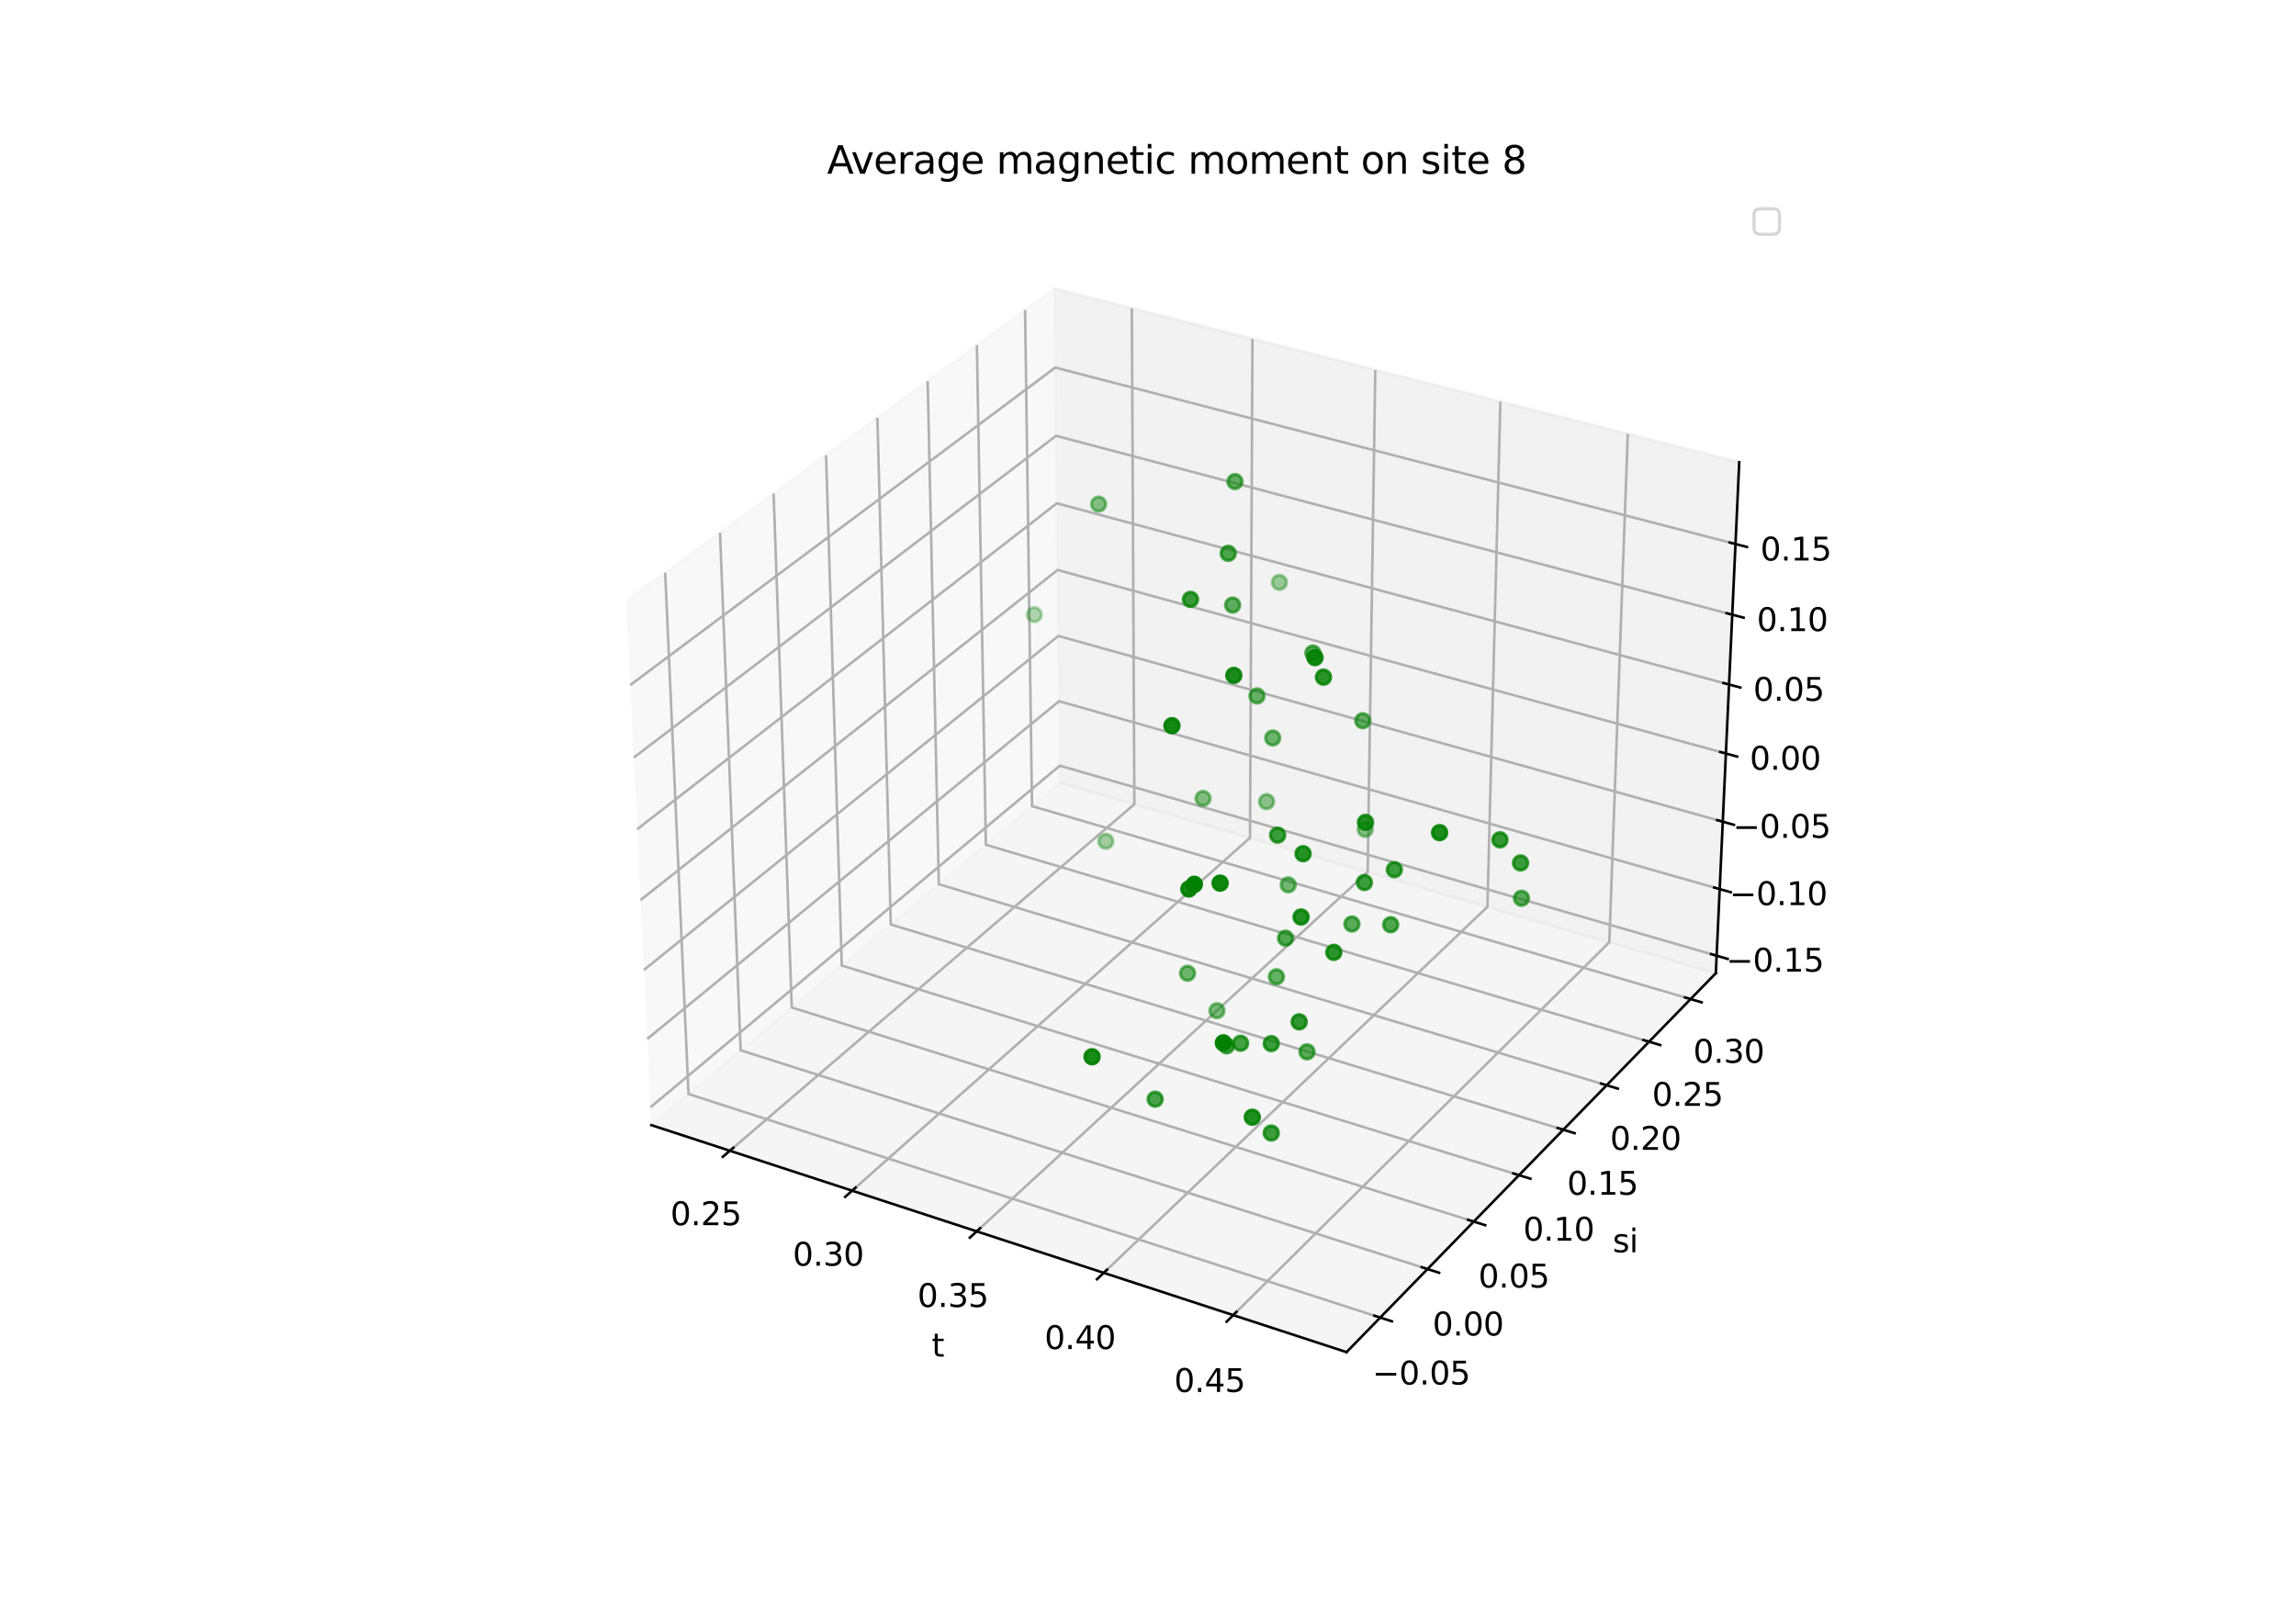 <?xml version="1.0" encoding="utf-8" standalone="no"?>
<!DOCTYPE svg PUBLIC "-//W3C//DTD SVG 1.1//EN"
  "http://www.w3.org/Graphics/SVG/1.1/DTD/svg11.dtd">
<svg xmlns:xlink="http://www.w3.org/1999/xlink" width="720pt" height="504pt" viewBox="0 0 720 504" xmlns="http://www.w3.org/2000/svg" version="1.1">
 <defs>
  <style type="text/css">*{stroke-linejoin: round; stroke-linecap: butt}</style>
 </defs>
 <g id="figure_1">
  <g id="patch_1">
   <path d="M 0 504 
L 720 504 
L 720 0 
L 0 0 
z
" style="fill: #ffffff"/>
  </g>
  <g id="patch_2">
   <path d="M 174.96 448.56 
L 563.04 448.56 
L 563.04 60.48 
L 174.96 60.48 
z
" style="fill: #ffffff"/>
  </g>
  <g id="pane3d_1">
   <g id="patch_3">
    <path d="M 204.263 352.872 
L 332.419 245.448 
L 330.638 90.525 
L 196.348 188.523 
" style="fill: #f2f2f2; opacity: 0.5; stroke: #f2f2f2; stroke-linejoin: miter"/>
   </g>
  </g>
  <g id="pane3d_2">
   <g id="patch_4">
    <path d="M 332.419 245.448 
L 538.065 305.222 
L 545.404 144.961 
L 330.638 90.525 
" style="fill: #e6e6e6; opacity: 0.5; stroke: #e6e6e6; stroke-linejoin: miter"/>
   </g>
  </g>
  <g id="pane3d_3">
   <g id="patch_5">
    <path d="M 204.263 352.872 
L 422.257 424.069 
L 538.065 305.222 
L 332.419 245.448 
" style="fill: #ececec; opacity: 0.5; stroke: #ececec; stroke-linejoin: miter"/>
   </g>
  </g>
  <g id="axis3d_1">
   <g id="line2d_1">
    <path d="M 204.263 352.872 
L 422.257 424.069 
" style="fill: none; stroke: #000000; stroke-width: 0.8; stroke-linecap: square"/>
   </g>
   <g id="text_1">
    <!-- t -->
    <g transform="translate(292.177 425.472) scale(0.1 -0.1)">
     <defs>
      <path id="DejaVuSans-74" d="M 1172 4494 
L 1172 3500 
L 2356 3500 
L 2356 3053 
L 1172 3053 
L 1172 1153 
Q 1172 725 1289 603 
Q 1406 481 1766 481 
L 2356 481 
L 2356 0 
L 1766 0 
Q 1100 0 847 248 
Q 594 497 594 1153 
L 594 3053 
L 172 3053 
L 172 3500 
L 594 3500 
L 594 4494 
L 1172 4494 
z
" transform="scale(0.016)"/>
     </defs>
     <use xlink:href="#DejaVuSans-74"/>
    </g>
   </g>
   <g id="Line3DCollection_1">
    <path d="M 228.871 360.909 
L 355.725 252.222 
L 354.931 96.682 
" style="fill: none; stroke: #b0b0b0; stroke-width: 0.8"/>
    <path d="M 267.212 373.431 
L 391.989 262.763 
L 392.756 106.27 
" style="fill: none; stroke: #b0b0b0; stroke-width: 0.8"/>
    <path d="M 306.286 386.193 
L 428.889 273.488 
L 431.273 116.033 
" style="fill: none; stroke: #b0b0b0; stroke-width: 0.8"/>
    <path d="M 346.114 399.2 
L 466.441 284.403 
L 470.501 125.976 
" style="fill: none; stroke: #b0b0b0; stroke-width: 0.8"/>
    <path d="M 386.718 412.462 
L 504.663 295.513 
L 510.458 136.104 
" style="fill: none; stroke: #b0b0b0; stroke-width: 0.8"/>
   </g>
   <g id="xtick_1">
    <g id="line2d_2">
     <path d="M 229.976 359.962 
L 226.656 362.806 
" style="fill: none; stroke: #000000; stroke-width: 0.8; stroke-linecap: square"/>
    </g>
    <g id="text_2">
     <!-- 0.25 -->
     <g transform="translate(210.226 384.254) scale(0.1 -0.1)">
      <defs>
       <path id="DejaVuSans-30" d="M 2034 4250 
Q 1547 4250 1301 3770 
Q 1056 3291 1056 2328 
Q 1056 1369 1301 889 
Q 1547 409 2034 409 
Q 2525 409 2770 889 
Q 3016 1369 3016 2328 
Q 3016 3291 2770 3770 
Q 2525 4250 2034 4250 
z
M 2034 4750 
Q 2819 4750 3233 4129 
Q 3647 3509 3647 2328 
Q 3647 1150 3233 529 
Q 2819 -91 2034 -91 
Q 1250 -91 836 529 
Q 422 1150 422 2328 
Q 422 3509 836 4129 
Q 1250 4750 2034 4750 
z
" transform="scale(0.016)"/>
       <path id="DejaVuSans-2e" d="M 684 794 
L 1344 794 
L 1344 0 
L 684 0 
L 684 794 
z
" transform="scale(0.016)"/>
       <path id="DejaVuSans-32" d="M 1228 531 
L 3431 531 
L 3431 0 
L 469 0 
L 469 531 
Q 828 903 1448 1529 
Q 2069 2156 2228 2338 
Q 2531 2678 2651 2914 
Q 2772 3150 2772 3378 
Q 2772 3750 2511 3984 
Q 2250 4219 1831 4219 
Q 1534 4219 1204 4116 
Q 875 4013 500 3803 
L 500 4441 
Q 881 4594 1212 4672 
Q 1544 4750 1819 4750 
Q 2544 4750 2975 4387 
Q 3406 4025 3406 3419 
Q 3406 3131 3298 2873 
Q 3191 2616 2906 2266 
Q 2828 2175 2409 1742 
Q 1991 1309 1228 531 
z
" transform="scale(0.016)"/>
       <path id="DejaVuSans-35" d="M 691 4666 
L 3169 4666 
L 3169 4134 
L 1269 4134 
L 1269 2991 
Q 1406 3038 1543 3061 
Q 1681 3084 1819 3084 
Q 2600 3084 3056 2656 
Q 3513 2228 3513 1497 
Q 3513 744 3044 326 
Q 2575 -91 1722 -91 
Q 1428 -91 1123 -41 
Q 819 9 494 109 
L 494 744 
Q 775 591 1075 516 
Q 1375 441 1709 441 
Q 2250 441 2565 725 
Q 2881 1009 2881 1497 
Q 2881 1984 2565 2268 
Q 2250 2553 1709 2553 
Q 1456 2553 1204 2497 
Q 953 2441 691 2322 
L 691 4666 
z
" transform="scale(0.016)"/>
      </defs>
      <use xlink:href="#DejaVuSans-30"/>
      <use xlink:href="#DejaVuSans-2e" x="63.623"/>
      <use xlink:href="#DejaVuSans-32" x="95.41"/>
      <use xlink:href="#DejaVuSans-35" x="159.033"/>
     </g>
    </g>
   </g>
   <g id="xtick_2">
    <g id="line2d_3">
     <path d="M 268.299 372.466 
L 265.032 375.365 
" style="fill: none; stroke: #000000; stroke-width: 0.8; stroke-linecap: square"/>
    </g>
    <g id="text_3">
     <!-- 0.30 -->
     <g transform="translate(248.594 396.958) scale(0.1 -0.1)">
      <defs>
       <path id="DejaVuSans-33" d="M 2597 2516 
Q 3050 2419 3304 2112 
Q 3559 1806 3559 1356 
Q 3559 666 3084 287 
Q 2609 -91 1734 -91 
Q 1441 -91 1130 -33 
Q 819 25 488 141 
L 488 750 
Q 750 597 1062 519 
Q 1375 441 1716 441 
Q 2309 441 2620 675 
Q 2931 909 2931 1356 
Q 2931 1769 2642 2001 
Q 2353 2234 1838 2234 
L 1294 2234 
L 1294 2753 
L 1863 2753 
Q 2328 2753 2575 2939 
Q 2822 3125 2822 3475 
Q 2822 3834 2567 4026 
Q 2313 4219 1838 4219 
Q 1578 4219 1281 4162 
Q 984 4106 628 3988 
L 628 4550 
Q 988 4650 1302 4700 
Q 1616 4750 1894 4750 
Q 2613 4750 3031 4423 
Q 3450 4097 3450 3541 
Q 3450 3153 3228 2886 
Q 3006 2619 2597 2516 
z
" transform="scale(0.016)"/>
      </defs>
      <use xlink:href="#DejaVuSans-30"/>
      <use xlink:href="#DejaVuSans-2e" x="63.623"/>
      <use xlink:href="#DejaVuSans-33" x="95.41"/>
      <use xlink:href="#DejaVuSans-30" x="159.033"/>
     </g>
    </g>
   </g>
   <g id="xtick_3">
    <g id="line2d_4">
     <path d="M 307.355 385.209 
L 304.142 388.163 
" style="fill: none; stroke: #000000; stroke-width: 0.8; stroke-linecap: square"/>
    </g>
    <g id="text_4">
     <!-- 0.35 -->
     <g transform="translate(287.698 409.905) scale(0.1 -0.1)">
      <use xlink:href="#DejaVuSans-30"/>
      <use xlink:href="#DejaVuSans-2e" x="63.623"/>
      <use xlink:href="#DejaVuSans-33" x="95.41"/>
      <use xlink:href="#DejaVuSans-35" x="159.033"/>
     </g>
    </g>
   </g>
   <g id="xtick_4">
    <g id="line2d_5">
     <path d="M 347.164 398.198 
L 344.008 401.209 
" style="fill: none; stroke: #000000; stroke-width: 0.8; stroke-linecap: square"/>
    </g>
    <g id="text_5">
     <!-- 0.40 -->
     <g transform="translate(327.559 423.103) scale(0.1 -0.1)">
      <defs>
       <path id="DejaVuSans-34" d="M 2419 4116 
L 825 1625 
L 2419 1625 
L 2419 4116 
z
M 2253 4666 
L 3047 4666 
L 3047 1625 
L 3713 1625 
L 3713 1100 
L 3047 1100 
L 3047 0 
L 2419 0 
L 2419 1100 
L 313 1100 
L 313 1709 
L 2253 4666 
z
" transform="scale(0.016)"/>
      </defs>
      <use xlink:href="#DejaVuSans-30"/>
      <use xlink:href="#DejaVuSans-2e" x="63.623"/>
      <use xlink:href="#DejaVuSans-34" x="95.41"/>
      <use xlink:href="#DejaVuSans-30" x="159.033"/>
     </g>
    </g>
   </g>
   <g id="xtick_5">
    <g id="line2d_6">
     <path d="M 387.748 411.44 
L 384.652 414.51 
" style="fill: none; stroke: #000000; stroke-width: 0.8; stroke-linecap: square"/>
    </g>
    <g id="text_6">
     <!-- 0.45 -->
     <g transform="translate(368.198 436.559) scale(0.1 -0.1)">
      <use xlink:href="#DejaVuSans-30"/>
      <use xlink:href="#DejaVuSans-2e" x="63.623"/>
      <use xlink:href="#DejaVuSans-34" x="95.41"/>
      <use xlink:href="#DejaVuSans-35" x="159.033"/>
     </g>
    </g>
   </g>
  </g>
  <g id="axis3d_2">
   <g id="line2d_7">
    <path d="M 538.065 305.222 
L 422.257 424.069 
" style="fill: none; stroke: #000000; stroke-width: 0.8; stroke-linecap: square"/>
   </g>
   <g id="text_7">
    <!-- si -->
    <g transform="translate(505.72 392.744) scale(0.1 -0.1)">
     <defs>
      <path id="DejaVuSans-73" d="M 2834 3397 
L 2834 2853 
Q 2591 2978 2328 3040 
Q 2066 3103 1784 3103 
Q 1356 3103 1142 2972 
Q 928 2841 928 2578 
Q 928 2378 1081 2264 
Q 1234 2150 1697 2047 
L 1894 2003 
Q 2506 1872 2764 1633 
Q 3022 1394 3022 966 
Q 3022 478 2636 193 
Q 2250 -91 1575 -91 
Q 1294 -91 989 -36 
Q 684 19 347 128 
L 347 722 
Q 666 556 975 473 
Q 1284 391 1588 391 
Q 1994 391 2212 530 
Q 2431 669 2431 922 
Q 2431 1156 2273 1281 
Q 2116 1406 1581 1522 
L 1381 1569 
Q 847 1681 609 1914 
Q 372 2147 372 2553 
Q 372 3047 722 3315 
Q 1072 3584 1716 3584 
Q 2034 3584 2315 3537 
Q 2597 3491 2834 3397 
z
" transform="scale(0.016)"/>
      <path id="DejaVuSans-69" d="M 603 3500 
L 1178 3500 
L 1178 0 
L 603 0 
L 603 3500 
z
M 603 4863 
L 1178 4863 
L 1178 4134 
L 603 4134 
L 603 4863 
z
" transform="scale(0.016)"/>
     </defs>
     <use xlink:href="#DejaVuSans-73"/>
     <use xlink:href="#DejaVuSans-69" x="52.1"/>
    </g>
   </g>
   <g id="Line3DCollection_2">
    <path d="M 208.594 179.586 
L 215.909 343.11 
L 432.824 413.225 
" style="fill: none; stroke: #b0b0b0; stroke-width: 0.8"/>
    <path d="M 225.781 167.045 
L 232.268 329.398 
L 447.651 398.009 
" style="fill: none; stroke: #b0b0b0; stroke-width: 0.8"/>
    <path d="M 242.593 154.776 
L 248.286 315.971 
L 462.154 383.125 
" style="fill: none; stroke: #b0b0b0; stroke-width: 0.8"/>
    <path d="M 259.044 142.77 
L 263.974 302.821 
L 476.342 368.564 
" style="fill: none; stroke: #b0b0b0; stroke-width: 0.8"/>
    <path d="M 275.145 131.021 
L 279.343 289.938 
L 490.227 354.315 
" style="fill: none; stroke: #b0b0b0; stroke-width: 0.8"/>
    <path d="M 290.907 119.518 
L 294.402 277.315 
L 503.818 340.368 
" style="fill: none; stroke: #b0b0b0; stroke-width: 0.8"/>
    <path d="M 306.341 108.255 
L 309.16 264.945 
L 517.123 326.713 
" style="fill: none; stroke: #b0b0b0; stroke-width: 0.8"/>
    <path d="M 321.457 97.224 
L 323.627 252.819 
L 530.152 313.342 
" style="fill: none; stroke: #b0b0b0; stroke-width: 0.8"/>
   </g>
   <g id="xtick_6">
    <g id="line2d_8">
     <path d="M 430.996 412.634 
L 436.484 414.408 
" style="fill: none; stroke: #000000; stroke-width: 0.8; stroke-linecap: square"/>
    </g>
    <g id="text_8">
     <!-- −0.05 -->
     <g transform="translate(430.356 434.218) scale(0.1 -0.1)">
      <defs>
       <path id="DejaVuSans-2212" d="M 678 2272 
L 4684 2272 
L 4684 1741 
L 678 1741 
L 678 2272 
z
" transform="scale(0.016)"/>
      </defs>
      <use xlink:href="#DejaVuSans-2212"/>
      <use xlink:href="#DejaVuSans-30" x="83.789"/>
      <use xlink:href="#DejaVuSans-2e" x="147.412"/>
      <use xlink:href="#DejaVuSans-30" x="179.199"/>
      <use xlink:href="#DejaVuSans-35" x="242.822"/>
     </g>
    </g>
   </g>
   <g id="xtick_7">
    <g id="line2d_9">
     <path d="M 445.837 397.431 
L 451.283 399.166 
" style="fill: none; stroke: #000000; stroke-width: 0.8; stroke-linecap: square"/>
    </g>
    <g id="text_9">
     <!-- 0.00 -->
     <g transform="translate(449.237 418.847) scale(0.1 -0.1)">
      <use xlink:href="#DejaVuSans-30"/>
      <use xlink:href="#DejaVuSans-2e" x="63.623"/>
      <use xlink:href="#DejaVuSans-30" x="95.41"/>
      <use xlink:href="#DejaVuSans-30" x="159.033"/>
     </g>
    </g>
   </g>
   <g id="xtick_8">
    <g id="line2d_10">
     <path d="M 460.354 382.56 
L 465.759 384.257 
" style="fill: none; stroke: #000000; stroke-width: 0.8; stroke-linecap: square"/>
    </g>
    <g id="text_10">
     <!-- 0.05 -->
     <g transform="translate(463.606 403.812) scale(0.1 -0.1)">
      <use xlink:href="#DejaVuSans-30"/>
      <use xlink:href="#DejaVuSans-2e" x="63.623"/>
      <use xlink:href="#DejaVuSans-30" x="95.41"/>
      <use xlink:href="#DejaVuSans-35" x="159.033"/>
     </g>
    </g>
   </g>
   <g id="xtick_9">
    <g id="line2d_11">
     <path d="M 474.556 368.011 
L 479.92 369.672 
" style="fill: none; stroke: #000000; stroke-width: 0.8; stroke-linecap: square"/>
    </g>
    <g id="text_11">
     <!-- 0.10 -->
     <g transform="translate(477.664 389.104) scale(0.1 -0.1)">
      <defs>
       <path id="DejaVuSans-31" d="M 794 531 
L 1825 531 
L 1825 4091 
L 703 3866 
L 703 4441 
L 1819 4666 
L 2450 4666 
L 2450 531 
L 3481 531 
L 3481 0 
L 794 0 
L 794 531 
z
" transform="scale(0.016)"/>
      </defs>
      <use xlink:href="#DejaVuSans-30"/>
      <use xlink:href="#DejaVuSans-2e" x="63.623"/>
      <use xlink:href="#DejaVuSans-31" x="95.41"/>
      <use xlink:href="#DejaVuSans-30" x="159.033"/>
     </g>
    </g>
   </g>
   <g id="xtick_10">
    <g id="line2d_12">
     <path d="M 488.454 353.774 
L 493.778 355.399 
" style="fill: none; stroke: #000000; stroke-width: 0.8; stroke-linecap: square"/>
    </g>
    <g id="text_12">
     <!-- 0.15 -->
     <g transform="translate(491.421 374.711) scale(0.1 -0.1)">
      <use xlink:href="#DejaVuSans-30"/>
      <use xlink:href="#DejaVuSans-2e" x="63.623"/>
      <use xlink:href="#DejaVuSans-31" x="95.41"/>
      <use xlink:href="#DejaVuSans-35" x="159.033"/>
     </g>
    </g>
   </g>
   <g id="xtick_11">
    <g id="line2d_13">
     <path d="M 502.058 339.838 
L 507.342 341.429 
" style="fill: none; stroke: #000000; stroke-width: 0.8; stroke-linecap: square"/>
    </g>
    <g id="text_13">
     <!-- 0.20 -->
     <g transform="translate(504.886 360.622) scale(0.1 -0.1)">
      <use xlink:href="#DejaVuSans-30"/>
      <use xlink:href="#DejaVuSans-2e" x="63.623"/>
      <use xlink:href="#DejaVuSans-32" x="95.41"/>
      <use xlink:href="#DejaVuSans-30" x="159.033"/>
     </g>
    </g>
   </g>
   <g id="xtick_12">
    <g id="line2d_14">
     <path d="M 515.376 326.195 
L 520.621 327.752 
" style="fill: none; stroke: #000000; stroke-width: 0.8; stroke-linecap: square"/>
    </g>
    <g id="text_14">
     <!-- 0.25 -->
     <g transform="translate(518.068 346.83) scale(0.1 -0.1)">
      <use xlink:href="#DejaVuSans-30"/>
      <use xlink:href="#DejaVuSans-2e" x="63.623"/>
      <use xlink:href="#DejaVuSans-32" x="95.41"/>
      <use xlink:href="#DejaVuSans-35" x="159.033"/>
     </g>
    </g>
   </g>
   <g id="xtick_13">
    <g id="line2d_15">
     <path d="M 528.418 312.834 
L 533.624 314.36 
" style="fill: none; stroke: #000000; stroke-width: 0.8; stroke-linecap: square"/>
    </g>
    <g id="text_15">
     <!-- 0.30 -->
     <g transform="translate(530.977 333.323) scale(0.1 -0.1)">
      <use xlink:href="#DejaVuSans-30"/>
      <use xlink:href="#DejaVuSans-2e" x="63.623"/>
      <use xlink:href="#DejaVuSans-33" x="95.41"/>
      <use xlink:href="#DejaVuSans-30" x="159.033"/>
     </g>
    </g>
   </g>
  </g>
  <g id="axis3d_3">
   <g id="line2d_16">
    <path d="M 538.065 305.222 
L 545.404 144.961 
" style="fill: none; stroke: #000000; stroke-width: 0.8; stroke-linecap: square"/>
   </g>
   <g id="Line3DCollection_3">
    <path d="M 538.316 299.737 
L 332.358 240.135 
L 203.992 347.256 
" style="fill: none; stroke: #b0b0b0; stroke-width: 0.8"/>
    <path d="M 539.273 278.844 
L 332.126 219.904 
L 202.962 325.86 
" style="fill: none; stroke: #b0b0b0; stroke-width: 0.8"/>
    <path d="M 540.241 257.707 
L 331.89 199.447 
L 201.919 304.202 
" style="fill: none; stroke: #b0b0b0; stroke-width: 0.8"/>
    <path d="M 541.22 236.319 
L 331.653 178.76 
L 200.863 282.28 
" style="fill: none; stroke: #b0b0b0; stroke-width: 0.8"/>
    <path d="M 542.211 214.678 
L 331.412 157.84 
L 199.795 260.087 
" style="fill: none; stroke: #b0b0b0; stroke-width: 0.8"/>
    <path d="M 543.214 192.779 
L 331.169 136.682 
L 198.713 237.619 
" style="fill: none; stroke: #b0b0b0; stroke-width: 0.8"/>
    <path d="M 544.229 170.617 
L 330.923 115.282 
L 197.617 214.87 
" style="fill: none; stroke: #b0b0b0; stroke-width: 0.8"/>
   </g>
   <g id="xtick_14">
    <g id="line2d_17">
     <path d="M 536.588 299.237 
L 541.778 300.738 
" style="fill: none; stroke: #000000; stroke-width: 0.8; stroke-linecap: square"/>
    </g>
    <g id="text_16">
     <!-- −0.15 -->
     <g transform="translate(541.287 304.735) scale(0.1 -0.1)">
      <use xlink:href="#DejaVuSans-2212"/>
      <use xlink:href="#DejaVuSans-30" x="83.789"/>
      <use xlink:href="#DejaVuSans-2e" x="147.412"/>
      <use xlink:href="#DejaVuSans-31" x="179.199"/>
      <use xlink:href="#DejaVuSans-35" x="242.822"/>
     </g>
    </g>
   </g>
   <g id="xtick_15">
    <g id="line2d_18">
     <path d="M 537.534 278.349 
L 542.756 279.835 
" style="fill: none; stroke: #000000; stroke-width: 0.8; stroke-linecap: square"/>
    </g>
    <g id="text_17">
     <!-- −0.10 -->
     <g transform="translate(542.348 283.871) scale(0.1 -0.1)">
      <use xlink:href="#DejaVuSans-2212"/>
      <use xlink:href="#DejaVuSans-30" x="83.789"/>
      <use xlink:href="#DejaVuSans-2e" x="147.412"/>
      <use xlink:href="#DejaVuSans-31" x="179.199"/>
      <use xlink:href="#DejaVuSans-30" x="242.822"/>
     </g>
    </g>
   </g>
   <g id="xtick_16">
    <g id="line2d_19">
     <path d="M 538.491 257.217 
L 543.745 258.686 
" style="fill: none; stroke: #000000; stroke-width: 0.8; stroke-linecap: square"/>
    </g>
    <g id="text_18">
     <!-- −0.05 -->
     <g transform="translate(543.422 262.762) scale(0.1 -0.1)">
      <use xlink:href="#DejaVuSans-2212"/>
      <use xlink:href="#DejaVuSans-30" x="83.789"/>
      <use xlink:href="#DejaVuSans-2e" x="147.412"/>
      <use xlink:href="#DejaVuSans-30" x="179.199"/>
      <use xlink:href="#DejaVuSans-35" x="242.822"/>
     </g>
    </g>
   </g>
   <g id="xtick_17">
    <g id="line2d_20">
     <path d="M 539.46 235.836 
L 544.746 237.288 
" style="fill: none; stroke: #000000; stroke-width: 0.8; stroke-linecap: square"/>
    </g>
    <g id="text_19">
     <!-- 0.00 -->
     <g transform="translate(548.698 241.405) scale(0.1 -0.1)">
      <use xlink:href="#DejaVuSans-30"/>
      <use xlink:href="#DejaVuSans-2e" x="63.623"/>
      <use xlink:href="#DejaVuSans-30" x="95.41"/>
      <use xlink:href="#DejaVuSans-30" x="159.033"/>
     </g>
    </g>
   </g>
   <g id="xtick_18">
    <g id="line2d_21">
     <path d="M 540.44 214.201 
L 545.758 215.635 
" style="fill: none; stroke: #000000; stroke-width: 0.8; stroke-linecap: square"/>
    </g>
    <g id="text_20">
     <!-- 0.05 -->
     <g transform="translate(549.797 219.795) scale(0.1 -0.1)">
      <use xlink:href="#DejaVuSans-30"/>
      <use xlink:href="#DejaVuSans-2e" x="63.623"/>
      <use xlink:href="#DejaVuSans-30" x="95.41"/>
      <use xlink:href="#DejaVuSans-35" x="159.033"/>
     </g>
    </g>
   </g>
   <g id="xtick_19">
    <g id="line2d_22">
     <path d="M 541.432 192.308 
L 546.783 193.723 
" style="fill: none; stroke: #000000; stroke-width: 0.8; stroke-linecap: square"/>
    </g>
    <g id="text_21">
     <!-- 0.10 -->
     <g transform="translate(550.909 197.927) scale(0.1 -0.1)">
      <use xlink:href="#DejaVuSans-30"/>
      <use xlink:href="#DejaVuSans-2e" x="63.623"/>
      <use xlink:href="#DejaVuSans-31" x="95.41"/>
      <use xlink:href="#DejaVuSans-30" x="159.033"/>
     </g>
    </g>
   </g>
   <g id="xtick_20">
    <g id="line2d_23">
     <path d="M 542.436 170.151 
L 547.82 171.548 
" style="fill: none; stroke: #000000; stroke-width: 0.8; stroke-linecap: square"/>
    </g>
    <g id="text_22">
     <!-- 0.15 -->
     <g transform="translate(552.035 175.797) scale(0.1 -0.1)">
      <use xlink:href="#DejaVuSans-30"/>
      <use xlink:href="#DejaVuSans-2e" x="63.623"/>
      <use xlink:href="#DejaVuSans-31" x="95.41"/>
      <use xlink:href="#DejaVuSans-35" x="159.033"/>
     </g>
    </g>
   </g>
  </g>
  <g id="axes_1">
   <g id="Path3DCollection_1">
    <defs>
     <path id="C0_0_0a38e3754c" d="M 0 2.236 
C 0.593 2.236 1.162 2 1.581 1.581 
C 2 1.162 2.236 0.593 2.236 -0 
C 2.236 -0.593 2 -1.162 1.581 -1.581 
C 1.162 -2 0.593 -2.236 0 -2.236 
C -0.593 -2.236 -1.162 -2 -1.581 -1.581 
C -2 -1.162 -2.236 -0.593 -2.236 0 
C -2.236 0.593 -2 1.162 -1.581 1.581 
C -1.162 2 -0.593 2.236 0 2.236 
z
"/>
    </defs>
    <g clip-path="url(#p839c09e7fb)">
     <use xlink:href="#C0_0_0a38e3754c" x="324.34" y="192.755" style="fill: #008000; fill-opacity: 0.3; stroke: #008000; stroke-opacity: 0.3"/>
    </g>
    <g clip-path="url(#p839c09e7fb)">
     <use xlink:href="#C0_0_0a38e3754c" x="346.774" y="263.851" style="fill: #008000; fill-opacity: 0.348; stroke: #008000; stroke-opacity: 0.348"/>
    </g>
    <g clip-path="url(#p839c09e7fb)">
     <use xlink:href="#C0_0_0a38e3754c" x="401.203" y="182.65" style="fill: #008000; fill-opacity: 0.374; stroke: #008000; stroke-opacity: 0.374"/>
    </g>
    <g clip-path="url(#p839c09e7fb)">
     <use xlink:href="#C0_0_0a38e3754c" x="397.188" y="251.416" style="fill: #008000; fill-opacity: 0.431; stroke: #008000; stroke-opacity: 0.431"/>
    </g>
    <g clip-path="url(#p839c09e7fb)">
     <use xlink:href="#C0_0_0a38e3754c" x="428.116" y="260.121" style="fill: #008000; fill-opacity: 0.44; stroke: #008000; stroke-opacity: 0.44"/>
    </g>
    <g clip-path="url(#p839c09e7fb)">
     <use xlink:href="#C0_0_0a38e3754c" x="344.522" y="158.096" style="fill: #008000; fill-opacity: 0.468; stroke: #008000; stroke-opacity: 0.468"/>
    </g>
    <g clip-path="url(#p839c09e7fb)">
     <use xlink:href="#C0_0_0a38e3754c" x="377.262" y="250.395" style="fill: #008000; fill-opacity: 0.468; stroke: #008000; stroke-opacity: 0.468"/>
    </g>
    <g clip-path="url(#p839c09e7fb)">
     <use xlink:href="#C0_0_0a38e3754c" x="381.621" y="316.979" style="fill: #008000; fill-opacity: 0.503; stroke: #008000; stroke-opacity: 0.503"/>
    </g>
    <g clip-path="url(#p839c09e7fb)">
     <use xlink:href="#C0_0_0a38e3754c" x="403.965" y="277.516" style="fill: #008000; fill-opacity: 0.54; stroke: #008000; stroke-opacity: 0.54"/>
    </g>
    <g clip-path="url(#p839c09e7fb)">
     <use xlink:href="#C0_0_0a38e3754c" x="399.113" y="231.454" style="fill: #008000; fill-opacity: 0.556; stroke: #008000; stroke-opacity: 0.556"/>
    </g>
    <g clip-path="url(#p839c09e7fb)">
     <use xlink:href="#C0_0_0a38e3754c" x="372.402" y="305.238" style="fill: #008000; fill-opacity: 0.558; stroke: #008000; stroke-opacity: 0.558"/>
    </g>
    <g clip-path="url(#p839c09e7fb)">
     <use xlink:href="#C0_0_0a38e3754c" x="394.191" y="218.264" style="fill: #008000; fill-opacity: 0.579; stroke: #008000; stroke-opacity: 0.579"/>
    </g>
    <g clip-path="url(#p839c09e7fb)">
     <use xlink:href="#C0_0_0a38e3754c" x="400.275" y="306.341" style="fill: #008000; fill-opacity: 0.593; stroke: #008000; stroke-opacity: 0.593"/>
    </g>
    <g clip-path="url(#p839c09e7fb)">
     <use xlink:href="#C0_0_0a38e3754c" x="427.352" y="226.037" style="fill: #008000; fill-opacity: 0.606; stroke: #008000; stroke-opacity: 0.606"/>
    </g>
    <g clip-path="url(#p839c09e7fb)">
     <use xlink:href="#C0_0_0a38e3754c" x="386.538" y="189.763" style="fill: #008000; fill-opacity: 0.615; stroke: #008000; stroke-opacity: 0.615"/>
    </g>
    <g clip-path="url(#p839c09e7fb)">
     <use xlink:href="#C0_0_0a38e3754c" x="387.276" y="151.032" style="fill: #008000; fill-opacity: 0.616; stroke: #008000; stroke-opacity: 0.616"/>
    </g>
    <g clip-path="url(#p839c09e7fb)">
     <use xlink:href="#C0_0_0a38e3754c" x="477.123" y="281.716" style="fill: #008000; fill-opacity: 0.626; stroke: #008000; stroke-opacity: 0.626"/>
    </g>
    <g clip-path="url(#p839c09e7fb)">
     <use xlink:href="#C0_0_0a38e3754c" x="411.708" y="204.807" style="fill: #008000; fill-opacity: 0.635; stroke: #008000; stroke-opacity: 0.635"/>
    </g>
    <g clip-path="url(#p839c09e7fb)">
     <use xlink:href="#C0_0_0a38e3754c" x="423.943" y="289.792" style="fill: #008000; fill-opacity: 0.638; stroke: #008000; stroke-opacity: 0.638"/>
    </g>
    <g clip-path="url(#p839c09e7fb)">
     <use xlink:href="#C0_0_0a38e3754c" x="409.87" y="329.884" style="fill: #008000; fill-opacity: 0.639; stroke: #008000; stroke-opacity: 0.639"/>
    </g>
    <g clip-path="url(#p839c09e7fb)">
     <use xlink:href="#C0_0_0a38e3754c" x="403.127" y="294.241" style="fill: #008000; fill-opacity: 0.665; stroke: #008000; stroke-opacity: 0.665"/>
    </g>
    <g clip-path="url(#p839c09e7fb)">
     <use xlink:href="#C0_0_0a38e3754c" x="436.1" y="290.01" style="fill: #008000; fill-opacity: 0.685; stroke: #008000; stroke-opacity: 0.685"/>
    </g>
    <g clip-path="url(#p839c09e7fb)">
     <use xlink:href="#C0_0_0a38e3754c" x="385.163" y="173.537" style="fill: #008000; fill-opacity: 0.691; stroke: #008000; stroke-opacity: 0.691"/>
    </g>
    <g clip-path="url(#p839c09e7fb)">
     <use xlink:href="#C0_0_0a38e3754c" x="384.646" y="327.995" style="fill: #008000; fill-opacity: 0.693; stroke: #008000; stroke-opacity: 0.693"/>
    </g>
    <g clip-path="url(#p839c09e7fb)">
     <use xlink:href="#C0_0_0a38e3754c" x="362.246" y="344.733" style="fill: #008000; fill-opacity: 0.702; stroke: #008000; stroke-opacity: 0.702"/>
    </g>
    <g clip-path="url(#p839c09e7fb)">
     <use xlink:href="#C0_0_0a38e3754c" x="389.036" y="327.192" style="fill: #008000; fill-opacity: 0.725; stroke: #008000; stroke-opacity: 0.725"/>
    </g>
    <g clip-path="url(#p839c09e7fb)">
     <use xlink:href="#C0_0_0a38e3754c" x="437.254" y="272.755" style="fill: #008000; fill-opacity: 0.744; stroke: #008000; stroke-opacity: 0.744"/>
    </g>
    <g clip-path="url(#p839c09e7fb)">
     <use xlink:href="#C0_0_0a38e3754c" x="427.864" y="276.78" style="fill: #008000; fill-opacity: 0.748; stroke: #008000; stroke-opacity: 0.748"/>
    </g>
    <g clip-path="url(#p839c09e7fb)">
     <use xlink:href="#C0_0_0a38e3754c" x="398.653" y="355.345" style="fill: #008000; fill-opacity: 0.755; stroke: #008000; stroke-opacity: 0.755"/>
    </g>
    <g clip-path="url(#p839c09e7fb)">
     <use xlink:href="#C0_0_0a38e3754c" x="398.652" y="327.3" style="fill: #008000; fill-opacity: 0.756; stroke: #008000; stroke-opacity: 0.756"/>
    </g>
    <g clip-path="url(#p839c09e7fb)">
     <use xlink:href="#C0_0_0a38e3754c" x="476.824" y="270.64" style="fill: #008000; fill-opacity: 0.763; stroke: #008000; stroke-opacity: 0.763"/>
    </g>
    <g clip-path="url(#p839c09e7fb)">
     <use xlink:href="#C0_0_0a38e3754c" x="400.662" y="261.915" style="fill: #008000; fill-opacity: 0.764; stroke: #008000; stroke-opacity: 0.764"/>
    </g>
    <g clip-path="url(#p839c09e7fb)">
     <use xlink:href="#C0_0_0a38e3754c" x="373.32" y="187.984" style="fill: #008000; fill-opacity: 0.772; stroke: #008000; stroke-opacity: 0.772"/>
    </g>
    <g clip-path="url(#p839c09e7fb)">
     <use xlink:href="#C0_0_0a38e3754c" x="470.365" y="263.386" style="fill: #008000; fill-opacity: 0.788; stroke: #008000; stroke-opacity: 0.788"/>
    </g>
    <g clip-path="url(#p839c09e7fb)">
     <use xlink:href="#C0_0_0a38e3754c" x="407.408" y="320.476" style="fill: #008000; fill-opacity: 0.8; stroke: #008000; stroke-opacity: 0.8"/>
    </g>
    <g clip-path="url(#p839c09e7fb)">
     <use xlink:href="#C0_0_0a38e3754c" x="418.271" y="298.681" style="fill: #008000; fill-opacity: 0.823; stroke: #008000; stroke-opacity: 0.823"/>
    </g>
    <g clip-path="url(#p839c09e7fb)">
     <use xlink:href="#C0_0_0a38e3754c" x="415.032" y="212.372" style="fill: #008000; fill-opacity: 0.827; stroke: #008000; stroke-opacity: 0.827"/>
    </g>
    <g clip-path="url(#p839c09e7fb)">
     <use xlink:href="#C0_0_0a38e3754c" x="428.213" y="257.931" style="fill: #008000; fill-opacity: 0.836; stroke: #008000; stroke-opacity: 0.836"/>
    </g>
    <g clip-path="url(#p839c09e7fb)">
     <use xlink:href="#C0_0_0a38e3754c" x="408.629" y="267.745" style="fill: #008000; fill-opacity: 0.841; stroke: #008000; stroke-opacity: 0.841"/>
    </g>
    <g clip-path="url(#p839c09e7fb)">
     <use xlink:href="#C0_0_0a38e3754c" x="408.003" y="287.604" style="fill: #008000; fill-opacity: 0.862; stroke: #008000; stroke-opacity: 0.862"/>
    </g>
    <g clip-path="url(#p839c09e7fb)">
     <use xlink:href="#C0_0_0a38e3754c" x="392.702" y="350.389" style="fill: #008000; fill-opacity: 0.875; stroke: #008000; stroke-opacity: 0.875"/>
    </g>
    <g clip-path="url(#p839c09e7fb)">
     <use xlink:href="#C0_0_0a38e3754c" x="386.915" y="211.824" style="fill: #008000; fill-opacity: 0.879; stroke: #008000; stroke-opacity: 0.879"/>
    </g>
    <g clip-path="url(#p839c09e7fb)">
     <use xlink:href="#C0_0_0a38e3754c" x="451.439" y="261.134" style="fill: #008000; fill-opacity: 0.885; stroke: #008000; stroke-opacity: 0.885"/>
    </g>
    <g clip-path="url(#p839c09e7fb)">
     <use xlink:href="#C0_0_0a38e3754c" x="412.364" y="206.238" style="fill: #008000; fill-opacity: 0.887; stroke: #008000; stroke-opacity: 0.887"/>
    </g>
    <g clip-path="url(#p839c09e7fb)">
     <use xlink:href="#C0_0_0a38e3754c" x="342.45" y="331.428" style="fill: #008000; fill-opacity: 0.902; stroke: #008000; stroke-opacity: 0.902"/>
    </g>
    <g clip-path="url(#p839c09e7fb)">
     <use xlink:href="#C0_0_0a38e3754c" x="372.819" y="278.808" style="fill: #008000; fill-opacity: 0.915; stroke: #008000; stroke-opacity: 0.915"/>
    </g>
    <g clip-path="url(#p839c09e7fb)">
     <use xlink:href="#C0_0_0a38e3754c" x="367.508" y="227.596" style="fill: #008000; fill-opacity: 0.919; stroke: #008000; stroke-opacity: 0.919"/>
    </g>
    <g clip-path="url(#p839c09e7fb)">
     <use xlink:href="#C0_0_0a38e3754c" x="382.617" y="276.975" style="fill: #008000; fill-opacity: 0.941; stroke: #008000; stroke-opacity: 0.941"/>
    </g>
    <g clip-path="url(#p839c09e7fb)">
     <use xlink:href="#C0_0_0a38e3754c" x="383.632" y="327.074" style="fill: #008000; fill-opacity: 0.961; stroke: #008000; stroke-opacity: 0.961"/>
    </g>
    <g clip-path="url(#p839c09e7fb)">
     <use xlink:href="#C0_0_0a38e3754c" x="374.525" y="277.356" style="fill: #008000; stroke: #008000"/>
    </g>
   </g>
   <g id="text_23">
    <!-- Average magnetic moment on site 8 -->
    <g transform="translate(259.349 54.48) scale(0.12 -0.12)">
     <defs>
      <path id="DejaVuSans-41" d="M 2188 4044 
L 1331 1722 
L 3047 1722 
L 2188 4044 
z
M 1831 4666 
L 2547 4666 
L 4325 0 
L 3669 0 
L 3244 1197 
L 1141 1197 
L 716 0 
L 50 0 
L 1831 4666 
z
" transform="scale(0.016)"/>
      <path id="DejaVuSans-76" d="M 191 3500 
L 800 3500 
L 1894 563 
L 2988 3500 
L 3597 3500 
L 2284 0 
L 1503 0 
L 191 3500 
z
" transform="scale(0.016)"/>
      <path id="DejaVuSans-65" d="M 3597 1894 
L 3597 1613 
L 953 1613 
Q 991 1019 1311 708 
Q 1631 397 2203 397 
Q 2534 397 2845 478 
Q 3156 559 3463 722 
L 3463 178 
Q 3153 47 2828 -22 
Q 2503 -91 2169 -91 
Q 1331 -91 842 396 
Q 353 884 353 1716 
Q 353 2575 817 3079 
Q 1281 3584 2069 3584 
Q 2775 3584 3186 3129 
Q 3597 2675 3597 1894 
z
M 3022 2063 
Q 3016 2534 2758 2815 
Q 2500 3097 2075 3097 
Q 1594 3097 1305 2825 
Q 1016 2553 972 2059 
L 3022 2063 
z
" transform="scale(0.016)"/>
      <path id="DejaVuSans-72" d="M 2631 2963 
Q 2534 3019 2420 3045 
Q 2306 3072 2169 3072 
Q 1681 3072 1420 2755 
Q 1159 2438 1159 1844 
L 1159 0 
L 581 0 
L 581 3500 
L 1159 3500 
L 1159 2956 
Q 1341 3275 1631 3429 
Q 1922 3584 2338 3584 
Q 2397 3584 2469 3576 
Q 2541 3569 2628 3553 
L 2631 2963 
z
" transform="scale(0.016)"/>
      <path id="DejaVuSans-61" d="M 2194 1759 
Q 1497 1759 1228 1600 
Q 959 1441 959 1056 
Q 959 750 1161 570 
Q 1363 391 1709 391 
Q 2188 391 2477 730 
Q 2766 1069 2766 1631 
L 2766 1759 
L 2194 1759 
z
M 3341 1997 
L 3341 0 
L 2766 0 
L 2766 531 
Q 2569 213 2275 61 
Q 1981 -91 1556 -91 
Q 1019 -91 701 211 
Q 384 513 384 1019 
Q 384 1609 779 1909 
Q 1175 2209 1959 2209 
L 2766 2209 
L 2766 2266 
Q 2766 2663 2505 2880 
Q 2244 3097 1772 3097 
Q 1472 3097 1187 3025 
Q 903 2953 641 2809 
L 641 3341 
Q 956 3463 1253 3523 
Q 1550 3584 1831 3584 
Q 2591 3584 2966 3190 
Q 3341 2797 3341 1997 
z
" transform="scale(0.016)"/>
      <path id="DejaVuSans-67" d="M 2906 1791 
Q 2906 2416 2648 2759 
Q 2391 3103 1925 3103 
Q 1463 3103 1205 2759 
Q 947 2416 947 1791 
Q 947 1169 1205 825 
Q 1463 481 1925 481 
Q 2391 481 2648 825 
Q 2906 1169 2906 1791 
z
M 3481 434 
Q 3481 -459 3084 -895 
Q 2688 -1331 1869 -1331 
Q 1566 -1331 1297 -1286 
Q 1028 -1241 775 -1147 
L 775 -588 
Q 1028 -725 1275 -790 
Q 1522 -856 1778 -856 
Q 2344 -856 2625 -561 
Q 2906 -266 2906 331 
L 2906 616 
Q 2728 306 2450 153 
Q 2172 0 1784 0 
Q 1141 0 747 490 
Q 353 981 353 1791 
Q 353 2603 747 3093 
Q 1141 3584 1784 3584 
Q 2172 3584 2450 3431 
Q 2728 3278 2906 2969 
L 2906 3500 
L 3481 3500 
L 3481 434 
z
" transform="scale(0.016)"/>
      <path id="DejaVuSans-20" transform="scale(0.016)"/>
      <path id="DejaVuSans-6d" d="M 3328 2828 
Q 3544 3216 3844 3400 
Q 4144 3584 4550 3584 
Q 5097 3584 5394 3201 
Q 5691 2819 5691 2113 
L 5691 0 
L 5113 0 
L 5113 2094 
Q 5113 2597 4934 2840 
Q 4756 3084 4391 3084 
Q 3944 3084 3684 2787 
Q 3425 2491 3425 1978 
L 3425 0 
L 2847 0 
L 2847 2094 
Q 2847 2600 2669 2842 
Q 2491 3084 2119 3084 
Q 1678 3084 1418 2786 
Q 1159 2488 1159 1978 
L 1159 0 
L 581 0 
L 581 3500 
L 1159 3500 
L 1159 2956 
Q 1356 3278 1631 3431 
Q 1906 3584 2284 3584 
Q 2666 3584 2933 3390 
Q 3200 3197 3328 2828 
z
" transform="scale(0.016)"/>
      <path id="DejaVuSans-6e" d="M 3513 2113 
L 3513 0 
L 2938 0 
L 2938 2094 
Q 2938 2591 2744 2837 
Q 2550 3084 2163 3084 
Q 1697 3084 1428 2787 
Q 1159 2491 1159 1978 
L 1159 0 
L 581 0 
L 581 3500 
L 1159 3500 
L 1159 2956 
Q 1366 3272 1645 3428 
Q 1925 3584 2291 3584 
Q 2894 3584 3203 3211 
Q 3513 2838 3513 2113 
z
" transform="scale(0.016)"/>
      <path id="DejaVuSans-63" d="M 3122 3366 
L 3122 2828 
Q 2878 2963 2633 3030 
Q 2388 3097 2138 3097 
Q 1578 3097 1268 2742 
Q 959 2388 959 1747 
Q 959 1106 1268 751 
Q 1578 397 2138 397 
Q 2388 397 2633 464 
Q 2878 531 3122 666 
L 3122 134 
Q 2881 22 2623 -34 
Q 2366 -91 2075 -91 
Q 1284 -91 818 406 
Q 353 903 353 1747 
Q 353 2603 823 3093 
Q 1294 3584 2113 3584 
Q 2378 3584 2631 3529 
Q 2884 3475 3122 3366 
z
" transform="scale(0.016)"/>
      <path id="DejaVuSans-6f" d="M 1959 3097 
Q 1497 3097 1228 2736 
Q 959 2375 959 1747 
Q 959 1119 1226 758 
Q 1494 397 1959 397 
Q 2419 397 2687 759 
Q 2956 1122 2956 1747 
Q 2956 2369 2687 2733 
Q 2419 3097 1959 3097 
z
M 1959 3584 
Q 2709 3584 3137 3096 
Q 3566 2609 3566 1747 
Q 3566 888 3137 398 
Q 2709 -91 1959 -91 
Q 1206 -91 779 398 
Q 353 888 353 1747 
Q 353 2609 779 3096 
Q 1206 3584 1959 3584 
z
" transform="scale(0.016)"/>
      <path id="DejaVuSans-38" d="M 2034 2216 
Q 1584 2216 1326 1975 
Q 1069 1734 1069 1313 
Q 1069 891 1326 650 
Q 1584 409 2034 409 
Q 2484 409 2743 651 
Q 3003 894 3003 1313 
Q 3003 1734 2745 1975 
Q 2488 2216 2034 2216 
z
M 1403 2484 
Q 997 2584 770 2862 
Q 544 3141 544 3541 
Q 544 4100 942 4425 
Q 1341 4750 2034 4750 
Q 2731 4750 3128 4425 
Q 3525 4100 3525 3541 
Q 3525 3141 3298 2862 
Q 3072 2584 2669 2484 
Q 3125 2378 3379 2068 
Q 3634 1759 3634 1313 
Q 3634 634 3220 271 
Q 2806 -91 2034 -91 
Q 1263 -91 848 271 
Q 434 634 434 1313 
Q 434 1759 690 2068 
Q 947 2378 1403 2484 
z
M 1172 3481 
Q 1172 3119 1398 2916 
Q 1625 2713 2034 2713 
Q 2441 2713 2670 2916 
Q 2900 3119 2900 3481 
Q 2900 3844 2670 4047 
Q 2441 4250 2034 4250 
Q 1625 4250 1398 4047 
Q 1172 3844 1172 3481 
z
" transform="scale(0.016)"/>
     </defs>
     <use xlink:href="#DejaVuSans-41"/>
     <use xlink:href="#DejaVuSans-76" x="62.533"/>
     <use xlink:href="#DejaVuSans-65" x="121.713"/>
     <use xlink:href="#DejaVuSans-72" x="183.236"/>
     <use xlink:href="#DejaVuSans-61" x="224.35"/>
     <use xlink:href="#DejaVuSans-67" x="285.629"/>
     <use xlink:href="#DejaVuSans-65" x="349.105"/>
     <use xlink:href="#DejaVuSans-20" x="410.629"/>
     <use xlink:href="#DejaVuSans-6d" x="442.416"/>
     <use xlink:href="#DejaVuSans-61" x="539.828"/>
     <use xlink:href="#DejaVuSans-67" x="601.107"/>
     <use xlink:href="#DejaVuSans-6e" x="664.584"/>
     <use xlink:href="#DejaVuSans-65" x="727.963"/>
     <use xlink:href="#DejaVuSans-74" x="789.486"/>
     <use xlink:href="#DejaVuSans-69" x="828.695"/>
     <use xlink:href="#DejaVuSans-63" x="856.479"/>
     <use xlink:href="#DejaVuSans-20" x="911.459"/>
     <use xlink:href="#DejaVuSans-6d" x="943.246"/>
     <use xlink:href="#DejaVuSans-6f" x="1040.658"/>
     <use xlink:href="#DejaVuSans-6d" x="1101.84"/>
     <use xlink:href="#DejaVuSans-65" x="1199.252"/>
     <use xlink:href="#DejaVuSans-6e" x="1260.775"/>
     <use xlink:href="#DejaVuSans-74" x="1324.154"/>
     <use xlink:href="#DejaVuSans-20" x="1363.363"/>
     <use xlink:href="#DejaVuSans-6f" x="1395.15"/>
     <use xlink:href="#DejaVuSans-6e" x="1456.332"/>
     <use xlink:href="#DejaVuSans-20" x="1519.711"/>
     <use xlink:href="#DejaVuSans-73" x="1551.498"/>
     <use xlink:href="#DejaVuSans-69" x="1603.598"/>
     <use xlink:href="#DejaVuSans-74" x="1631.381"/>
     <use xlink:href="#DejaVuSans-65" x="1670.59"/>
     <use xlink:href="#DejaVuSans-20" x="1732.113"/>
     <use xlink:href="#DejaVuSans-38" x="1763.9"/>
    </g>
   </g>
   <g id="legend_1">
    <g id="patch_6">
     <path d="M 552.04 73.48 
L 556.04 73.48 
Q 558.04 73.48 558.04 71.48 
L 558.04 67.48 
Q 558.04 65.48 556.04 65.48 
L 552.04 65.48 
Q 550.04 65.48 550.04 67.48 
L 550.04 71.48 
Q 550.04 73.48 552.04 73.48 
z
" style="fill: #ffffff; opacity: 0.8; stroke: #cccccc; stroke-linejoin: miter"/>
    </g>
   </g>
  </g>
 </g>
 <defs>
  <clipPath id="p839c09e7fb">
   <rect x="174.96" y="60.48" width="388.08" height="388.08"/>
  </clipPath>
 </defs>
</svg>
